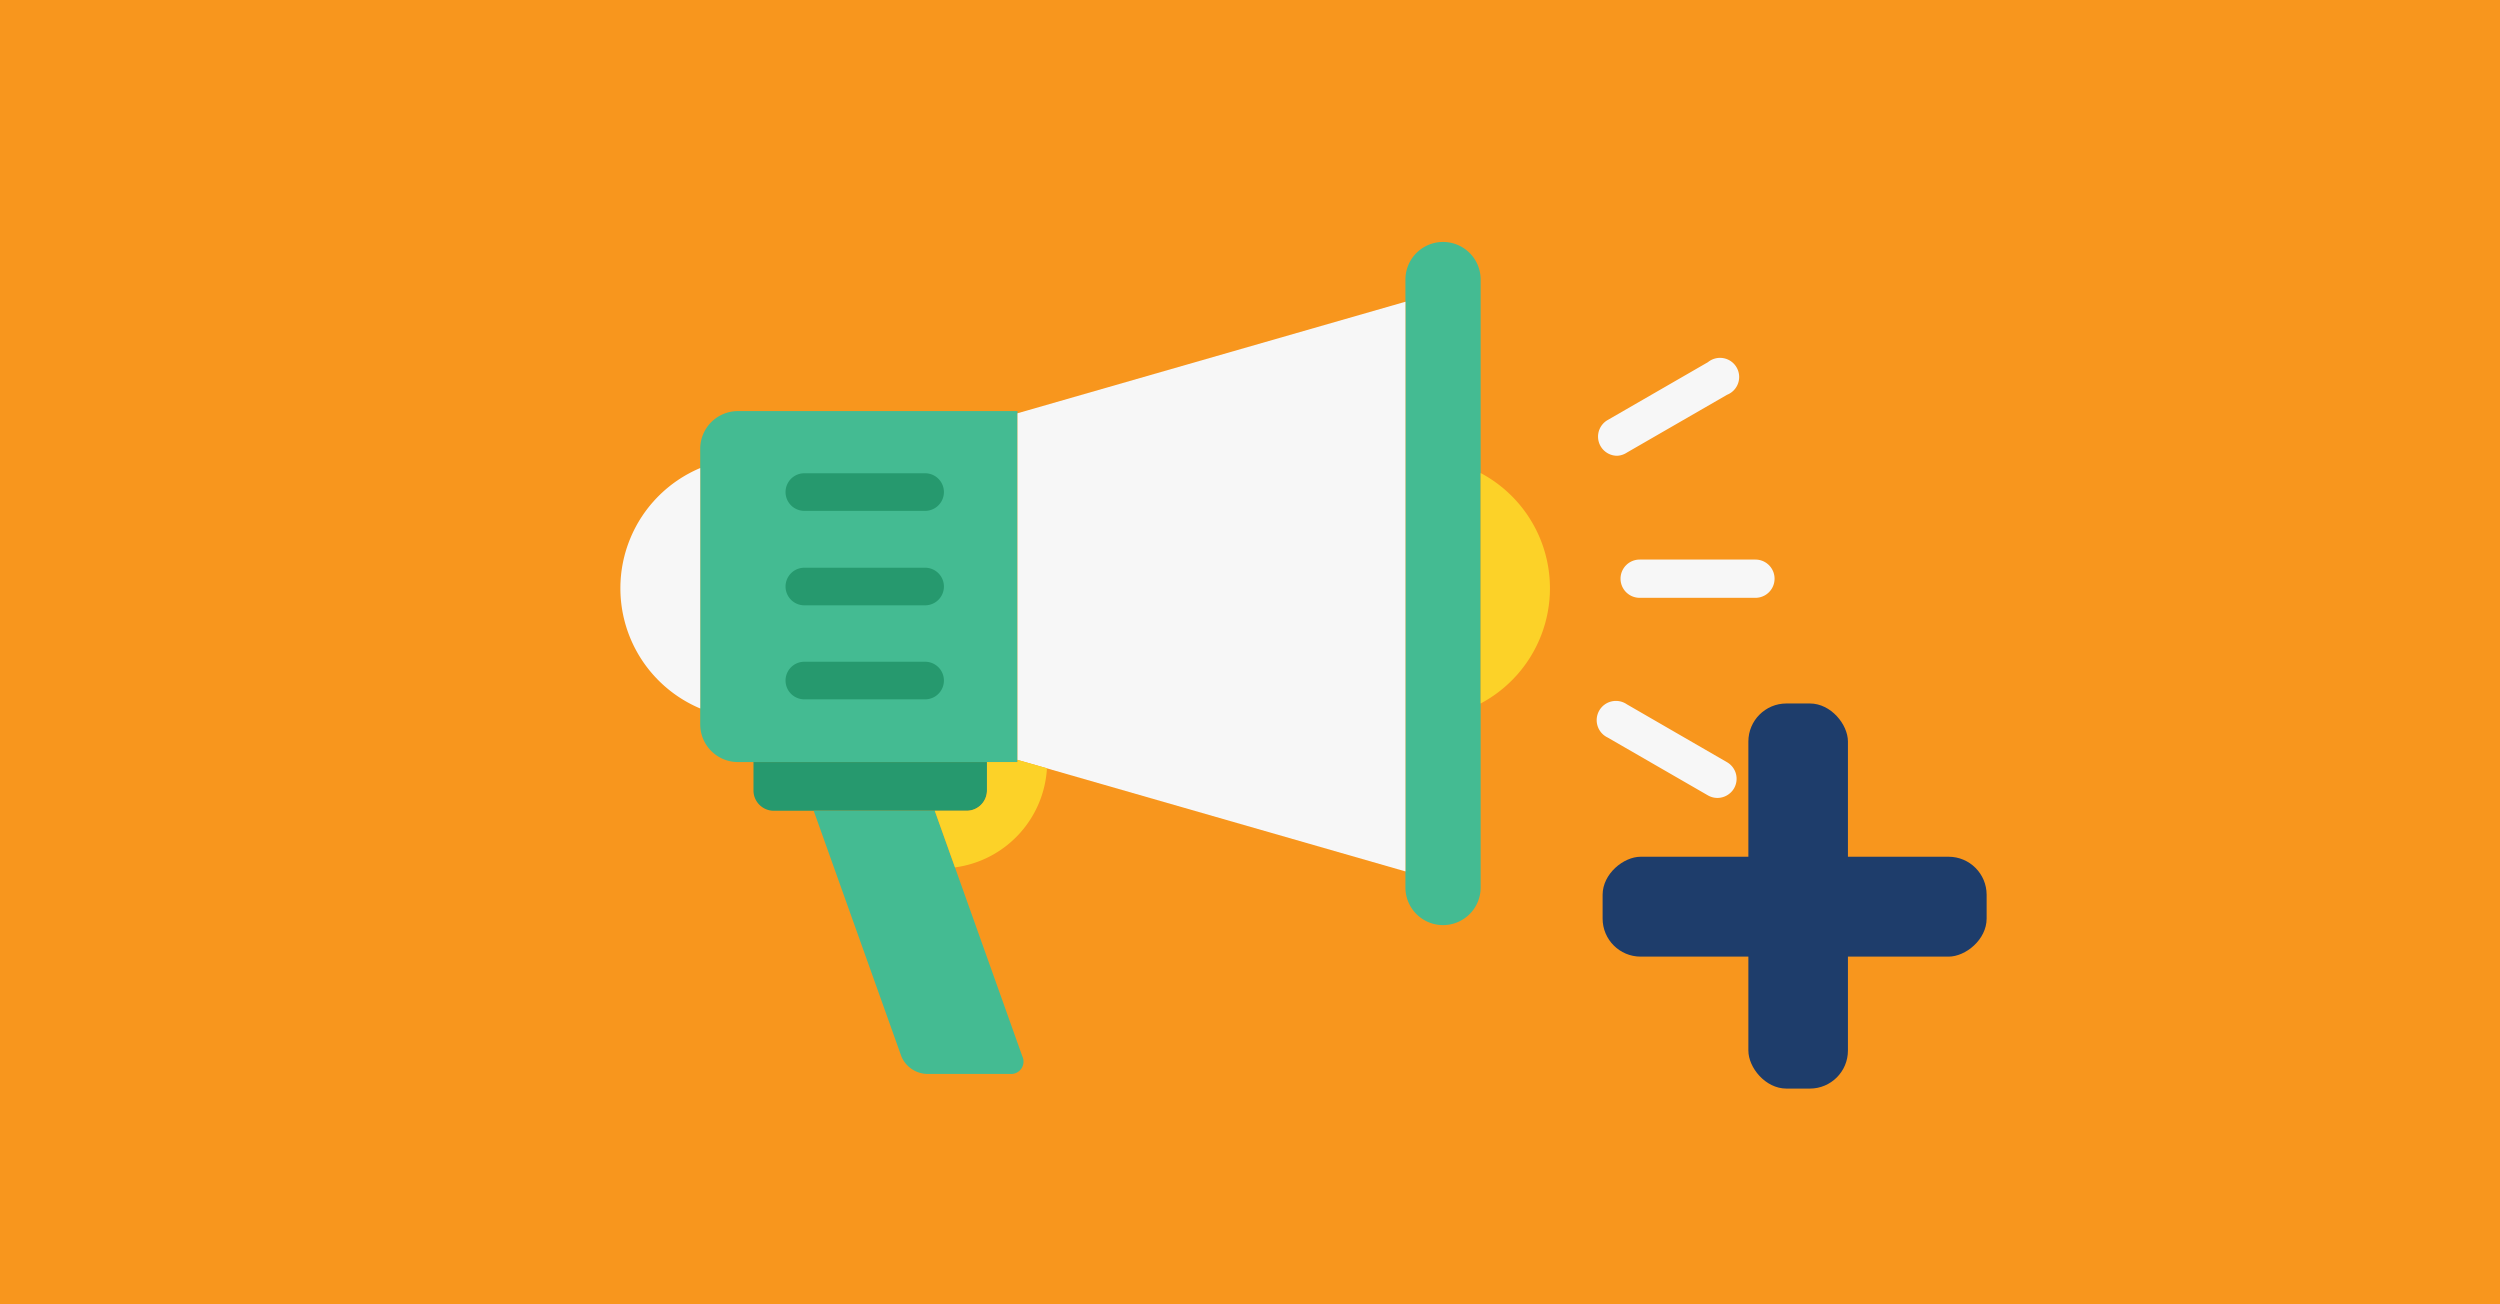 <svg id="Layer_1" data-name="Layer 1" xmlns="http://www.w3.org/2000/svg" viewBox="0 0 230 120"><defs><style>.cls-1{fill:#f8961d;}.cls-2{fill:#44bb92;}.cls-3{fill:#fcd228;}.cls-4{fill:#f7f7f7;}.cls-5{fill:#26996e;}.cls-6{fill:#1e3d6b;}</style></defs><title>Create posting</title><rect class="cls-1" width="230" height="120"/><path class="cls-2" d="M132.76,85.11a3.46,3.46,0,0,1-3.46-3.46V25.72a3.46,3.46,0,0,1,6.92,0V81.65A3.46,3.46,0,0,1,132.76,85.11Z"/><path class="cls-3" d="M136.22,43.52v21.2a12,12,0,0,0,0-21.2Z"/><path class="cls-2" d="M93.61,66.65v3.46H67.88a3.47,3.47,0,0,1-3.46-3.46V41.28a3.47,3.47,0,0,1,3.46-3.46H93.61V66.65Z"/><path class="cls-4" d="M64.42,43.06a12,12,0,0,0,0,22.12Z"/><path class="cls-5" d="M69.32,70.11v2.62a1.87,1.87,0,0,0,1.85,1.86H88.94a1.87,1.87,0,0,0,1.86-1.86V70.11Z"/><path class="cls-2" d="M94.05,97.17,86,74.59H74.86l8.06,22.58a2.63,2.63,0,0,0,2.32,1.63H92.9A1.14,1.14,0,0,0,94.05,97.17Z"/><polygon class="cls-4" points="129.3 27.76 93.61 38.02 93.61 41.28 93.61 66.65 93.61 69.91 129.3 80.17 129.3 27.76"/><path class="cls-3" d="M93.61,69.91v.2H90.8v2.62a1.87,1.87,0,0,1-1.86,1.86H86l1.86,5.21a9.77,9.77,0,0,0,8.46-9.12Z"/><path class="cls-5" d="M85.11,55.69H74a1.73,1.73,0,0,1,0-3.46H85.11a1.73,1.73,0,0,1,0,3.46Z"/><path class="cls-5" d="M85.11,64.34H74a1.73,1.73,0,0,1,0-3.46H85.11a1.73,1.73,0,1,1,0,3.46Z"/><path class="cls-5" d="M85.11,47H74a1.73,1.73,0,0,1,0-3.46H85.11a1.73,1.73,0,1,1,0,3.46Z"/><path class="cls-4" d="M161.5,55H150.85a1.76,1.76,0,0,1,0-3.52H161.5a1.76,1.76,0,0,1,0,3.52Z"/><path class="cls-4" d="M148.79,41.93a1.76,1.76,0,0,1-.88-3.29l9.22-5.32a1.76,1.76,0,1,1,1.76,3l-9.22,5.32A1.77,1.77,0,0,1,148.79,41.93Z"/><path class="cls-4" d="M158,73.41a1.77,1.77,0,0,1-.88-.24l-9.22-5.32a1.77,1.77,0,1,1,1.76-3.06l9.22,5.33a1.76,1.76,0,0,1,.65,2.41A1.78,1.78,0,0,1,158,73.41Z"/><rect class="cls-6" x="160.85" y="64.72" width="9.16" height="35.43" rx="3.5" ry="3.5"/><rect class="cls-6" x="160.52" y="65.75" width="9.19" height="35.33" rx="3.5" ry="3.5" transform="translate(81.69 248.53) rotate(-90)"/></svg>